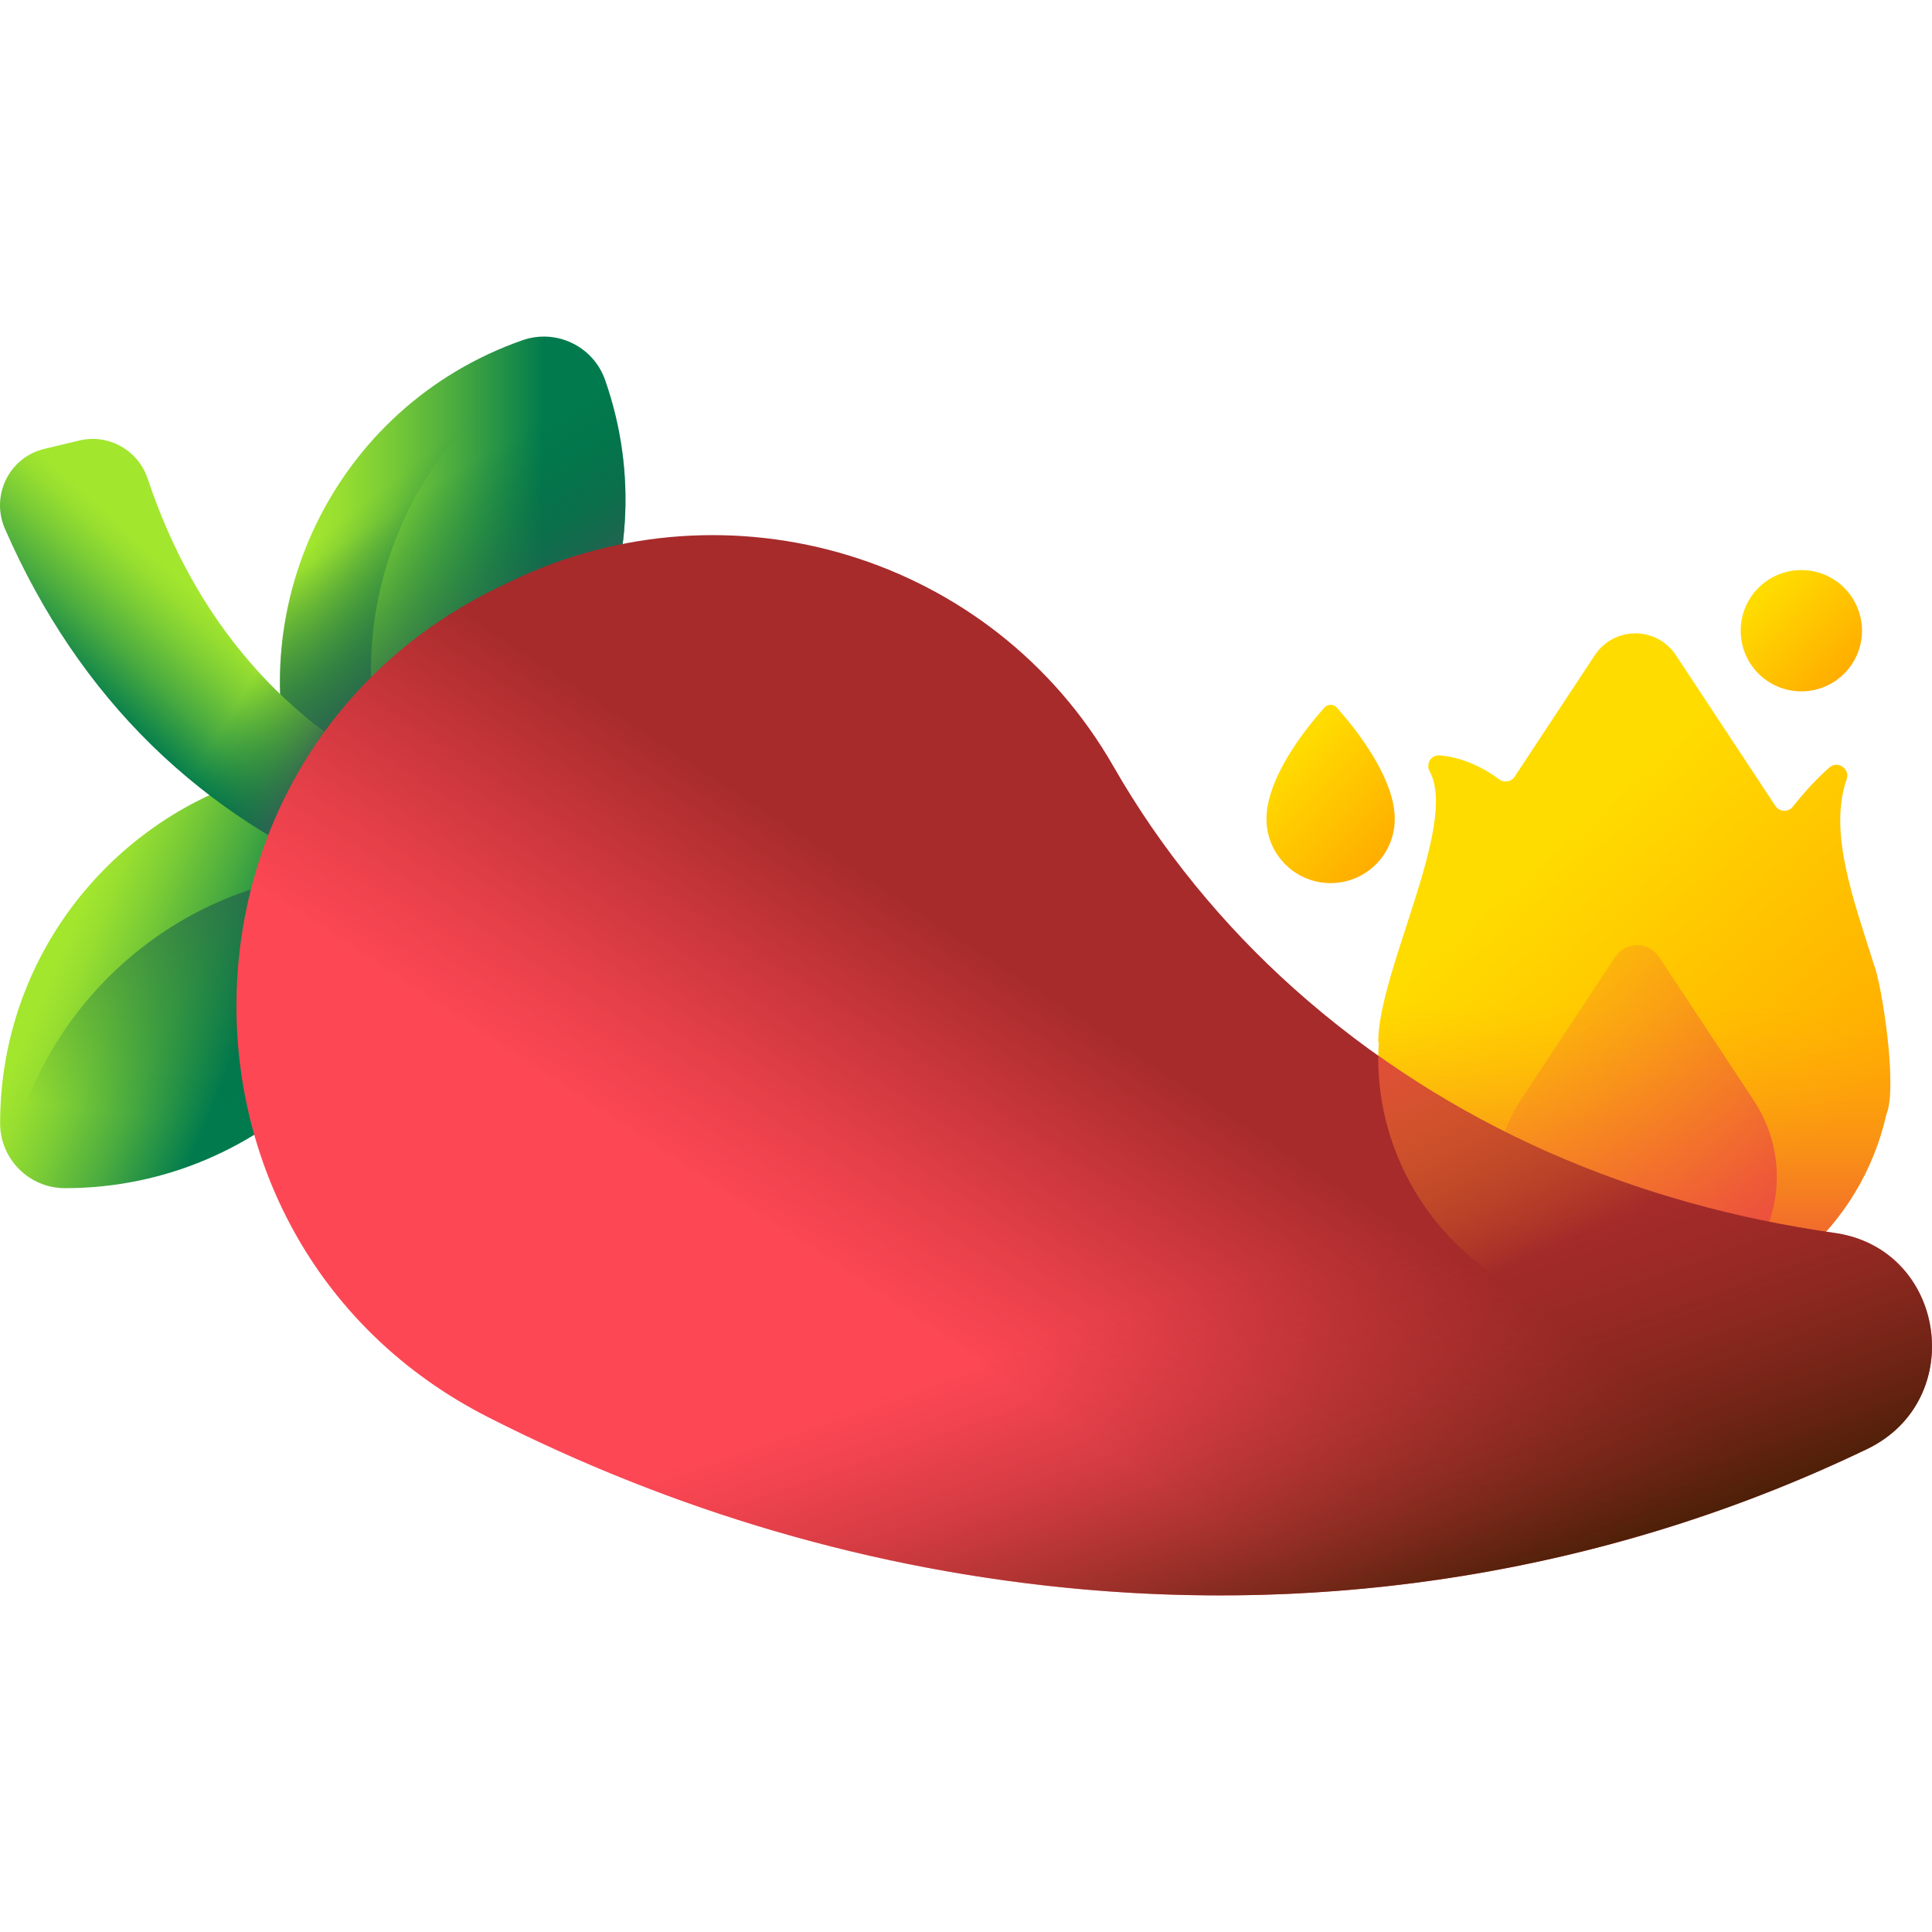 <svg xmlns="http://www.w3.org/2000/svg" xmlns:xlink="http://www.w3.org/1999/xlink" xml:space="preserve" width="512" height="512" style="enable-background:new 0 0 512 512" viewBox="0 0 510 510"><linearGradient id="a"><stop offset="0" stop-color="#ffdc00"/><stop offset="1" stop-color="#ffab00"/></linearGradient><linearGradient xlink:href="#a" id="e" x1="338.922" x2="366.256" y1="200.315" y2="227.648" gradientUnits="userSpaceOnUse"/><linearGradient xlink:href="#a" id="f" x1="465.357" x2="487.869" y1="156.338" y2="178.851" gradientUnits="userSpaceOnUse"/><linearGradient xlink:href="#a" id="g" x1="402.535" x2="471.902" y1="228.035" y2="306.995" gradientUnits="userSpaceOnUse"/><linearGradient id="b"><stop offset="0" stop-color="#fea613" stop-opacity="0"/><stop offset="1" stop-color="#e94444"/></linearGradient><linearGradient xlink:href="#b" id="h" x1="431.416" x2="431.416" y1="264.99" y2="341.589" gradientUnits="userSpaceOnUse"/><linearGradient xlink:href="#b" id="i" x1="371.434" x2="466.925" y1="243.984" y2="339.475" gradientUnits="userSpaceOnUse"/><linearGradient id="c"><stop offset="0" stop-color="#a2e62e"/><stop offset=".123" stop-color="#97de30"/><stop offset=".34" stop-color="#79cb36"/><stop offset=".623" stop-color="#4aab3f"/><stop offset=".961" stop-color="#09804c"/><stop offset="1" stop-color="#017b4e"/></linearGradient><linearGradient xlink:href="#c" id="j" x1="20.222" x2="68.722" y1="242.085" y2="262.585" gradientUnits="userSpaceOnUse"/><linearGradient id="d"><stop offset="0" stop-color="#026841" stop-opacity="0"/><stop offset=".241" stop-color="#066743" stop-opacity=".241"/><stop offset=".517" stop-color="#146448" stop-opacity=".517"/><stop offset=".807" stop-color="#2b5e51" stop-opacity=".808"/><stop offset="1" stop-color="#3e5959"/></linearGradient><linearGradient xlink:href="#d" id="k" x1="82.128" x2="151.536" y1="145.165" y2="90.333" gradientTransform="rotate(-45 250.325 255.065)" gradientUnits="userSpaceOnUse"/><linearGradient xlink:href="#c" id="l" x1="201.522" x2="244.734" y1="65.992" y2="109.204" gradientTransform="rotate(-45 250.325 255.065)" gradientUnits="userSpaceOnUse"/><linearGradient xlink:href="#d" id="m" x1="233.666" x2="222.561" y1="66.89" y2="116.17" gradientTransform="rotate(-45 250.325 255.065)" gradientUnits="userSpaceOnUse"/><linearGradient xlink:href="#d" id="n" x1="231.057" x2="224.116" y1="59.926" y2="118.922" gradientTransform="rotate(-45 250.325 255.065)" gradientUnits="userSpaceOnUse"/><linearGradient xlink:href="#c" id="o" x1="65.256" x2="39.256" y1="169.225" y2="197.725" gradientUnits="userSpaceOnUse"/><linearGradient xlink:href="#d" id="p" x1="165.588" x2="172.529" y1="73.714" y2="101.477" gradientTransform="rotate(-45 250.325 255.065)" gradientUnits="userSpaceOnUse"/><linearGradient id="q" x1="178.531" x2="270.138" y1="323.772" y2="304.718" gradientTransform="rotate(-45 250.325 255.065)" gradientUnits="userSpaceOnUse"><stop offset="0" stop-color="#fd4755"/><stop offset=".336" stop-color="#e43f48"/><stop offset="1" stop-color="#a72b2b"/></linearGradient><linearGradient id="r" x1="226.484" x2="181.198" y1="355.786" y2="449.481" gradientTransform="rotate(-45 250.325 255.065)" gradientUnits="userSpaceOnUse"><stop offset="0" stop-color="#a72b2b" stop-opacity="0"/><stop offset="1" stop-color="#481f05"/></linearGradient><linearGradient xlink:href="#b" id="s" x1="428.182" x2="396.182" y1="321.268" y2="249.768" gradientUnits="userSpaceOnUse"/><path fill="url(#e)" d="M351.249 233.118c9.349 0 16.929-7.579 16.929-16.929 0-11.257-11.067-24.688-15.305-29.409a2.181 2.181 0 0 0-3.247 0c-4.237 4.72-15.305 18.152-15.305 29.409-.001 9.35 7.578 16.929 16.928 16.929z" data-original="url(#SVGID_1_)"/><circle cx="475.509" cy="166.491" r="16.009" fill="url(#f)" data-original="url(#SVGID_00000175287876827815991500000005387523003258173582_)"/><path fill="url(#g)" d="M494.655 254.574c-5.382-17.151-12.048-34.814-7.191-48.859.963-2.786-2.33-5.049-4.551-3.111-3.006 2.623-6.359 6.155-9.651 10.334-1.199 1.521-3.539 1.419-4.605-.197l-26.258-39.785c-5.069-7.681-16.34-7.681-21.409 0l-21.163 32.064c-.912 1.382-2.786 1.67-4.117.684-5.111-3.789-10.765-5.967-15.748-6.303-2.239-.151-3.646 2.252-2.569 4.221 7.616 13.917-13.568 52.754-13.569 71.42.052.017.106.028.158.044-2.494 36.897 26.196 72.414 67.712 72.414 34.229 0 59.736-24.145 66.241-53.299 3.065-7.109-1.198-34.507-3.28-39.627z" data-original="url(#SVGID_00000049927758142276004920000002292935801362253725_)"/><path fill="url(#h)" d="M363.824 275.041c.052.017.106.028.158.044-2.494 36.897 26.196 72.414 67.712 72.414 34.229 0 59.736-24.145 66.241-53.299 3.065-7.108-1.197-34.506-3.28-39.627-1.615-5.147-3.344-10.339-4.844-15.467H372.969c-4.241 13.301-9.145 26.953-9.145 35.935z" data-original="url(#SVGID_00000129172930920484518190000013693539520917448601_)"/><path fill="url(#i)" d="m426.335 252.634-24.917 37.754c-16.159 24.484 1.4 57.111 30.735 57.111 29.336 0 46.895-32.628 30.735-57.111l-24.917-37.754c-2.755-4.174-8.881-4.174-11.636 0z" data-original="url(#SVGID_00000129201354365925957900000009421858264806919866_)"/><path fill="url(#j)" d="M112.631 218.176c0 52.728-42.744 95.472-95.472 95.472-9.461 0-17.13-7.669-17.13-17.13 0-52.728 42.744-95.472 95.472-95.472 9.46 0 17.13 7.669 17.13 17.13z" data-original="url(#SVGID_00000008137295822760535200000001701723322611545234_)"/><path fill="url(#k)" d="M96.044 230.055c-45.899 0-84.219 32.395-93.378 75.565 3.032 4.817 8.381 8.028 14.493 8.028 45.899 0 84.219-32.395 93.378-75.565-3.031-4.817-8.381-8.028-14.493-8.028z" data-original="url(#SVGID_00000163064128541375469350000010972677596659467689_)"/><path fill="url(#l)" d="M159.746 100.338c17.383 49.78-8.879 104.226-58.658 121.61-8.932 3.119-18.701-1.593-21.82-10.525-17.383-49.78 8.879-104.226 58.658-121.61 8.932-3.119 18.701 1.593 21.82 10.525z" data-original="url(#SVGID_00000152975439017267046460000016751948778097343892_)"/><path fill="url(#m)" d="M159.746 100.338c17.383 49.78-8.879 104.226-58.658 121.61-8.932 3.119-18.701-1.593-21.82-10.525-17.383-49.78 8.879-104.226 58.658-121.61 8.932-3.119 18.701 1.593 21.82 10.525z" data-original="url(#SVGID_00000011725215462101751680000004122563322401292939_)"/><path fill="url(#n)" d="M103.284 208.443c-16.168-46.3 5.425-96.631 48.576-117.429-4.118-2.277-9.141-2.874-13.933-1.201-49.78 17.383-76.042 71.83-58.658 121.61 3.119 8.932 12.888 13.644 21.82 10.525a96.627 96.627 0 0 0 10.083-4.18c-3.559-1.968-6.442-5.185-7.888-9.325z" data-original="url(#SVGID_00000061449311369220891470000014523244894632312760_)"/><path fill="url(#o)" d="M109.28 208.155c-34.434-17.517-57.785-44.345-70.297-81.802-2.517-7.535-10.346-11.922-18.071-10.068l-9.211 2.211c-9.298 2.232-14.224 12.332-10.394 21.094 19.516 44.657 51.711 76.38 96.283 93.992 5.225 2.064 11.176.881 15.149-3.092 6.698-6.698 4.985-18.04-3.459-22.335z" data-original="url(#SVGID_00000119079439392919487340000014219335606085737882_)"/><path fill="url(#p)" d="M22.829 176.978c18.904 25.389 43.853 44.392 74.76 56.605 5.225 2.064 11.176.881 15.149-3.092 6.699-6.699 4.985-18.041-3.458-22.336-26.528-13.495-46.471-32.523-59.955-57.673z" data-original="url(#SVGID_00000060028562324622068250000006245153887907191485_)"/><path fill="url(#q)" d="M484.295 325.459c-52.232-7.404-101.824-27.988-142.697-64.486-18.865-16.845-35.126-36.75-47.673-58.664-31.808-55.556-101.487-76.645-159.143-48.824l-3.027 1.461c-90.988 43.907-92.925 173.372-2.874 219.172 48.454 24.644 101.387 40.535 157.346 45.457 71.986 6.332 143.087-6.507 206.617-37.059 26.791-12.884 20.884-52.885-8.549-57.057z" data-original="url(#SVGID_00000029728766090945250050000008935515959264490637_)"/><path fill="url(#r)" d="M282.774 186.056 108.031 360.799a125.61 125.61 0 0 0 20.85 13.319c48.454 24.644 101.387 40.535 157.346 45.457 71.986 6.332 143.087-6.507 206.617-37.059 26.79-12.884 20.883-52.885-8.55-57.057-52.232-7.404-101.824-27.988-142.697-64.486-18.865-16.845-35.126-36.75-47.673-58.664a121.376 121.376 0 0 0-11.15-16.253z" data-original="url(#SVGID_00000148644076731026742940000002272080487175655589_)"/><path fill="url(#s)" d="M431.694 347.499c20.757 0 38.296-8.888 50.346-22.379-42.272-6.31-82.748-21.305-118.2-46.438-.468 35.574 27.689 68.817 67.854 68.817z" data-original="url(#SVGID_00000065772347819708178380000006496418772937814456_)"/></svg>